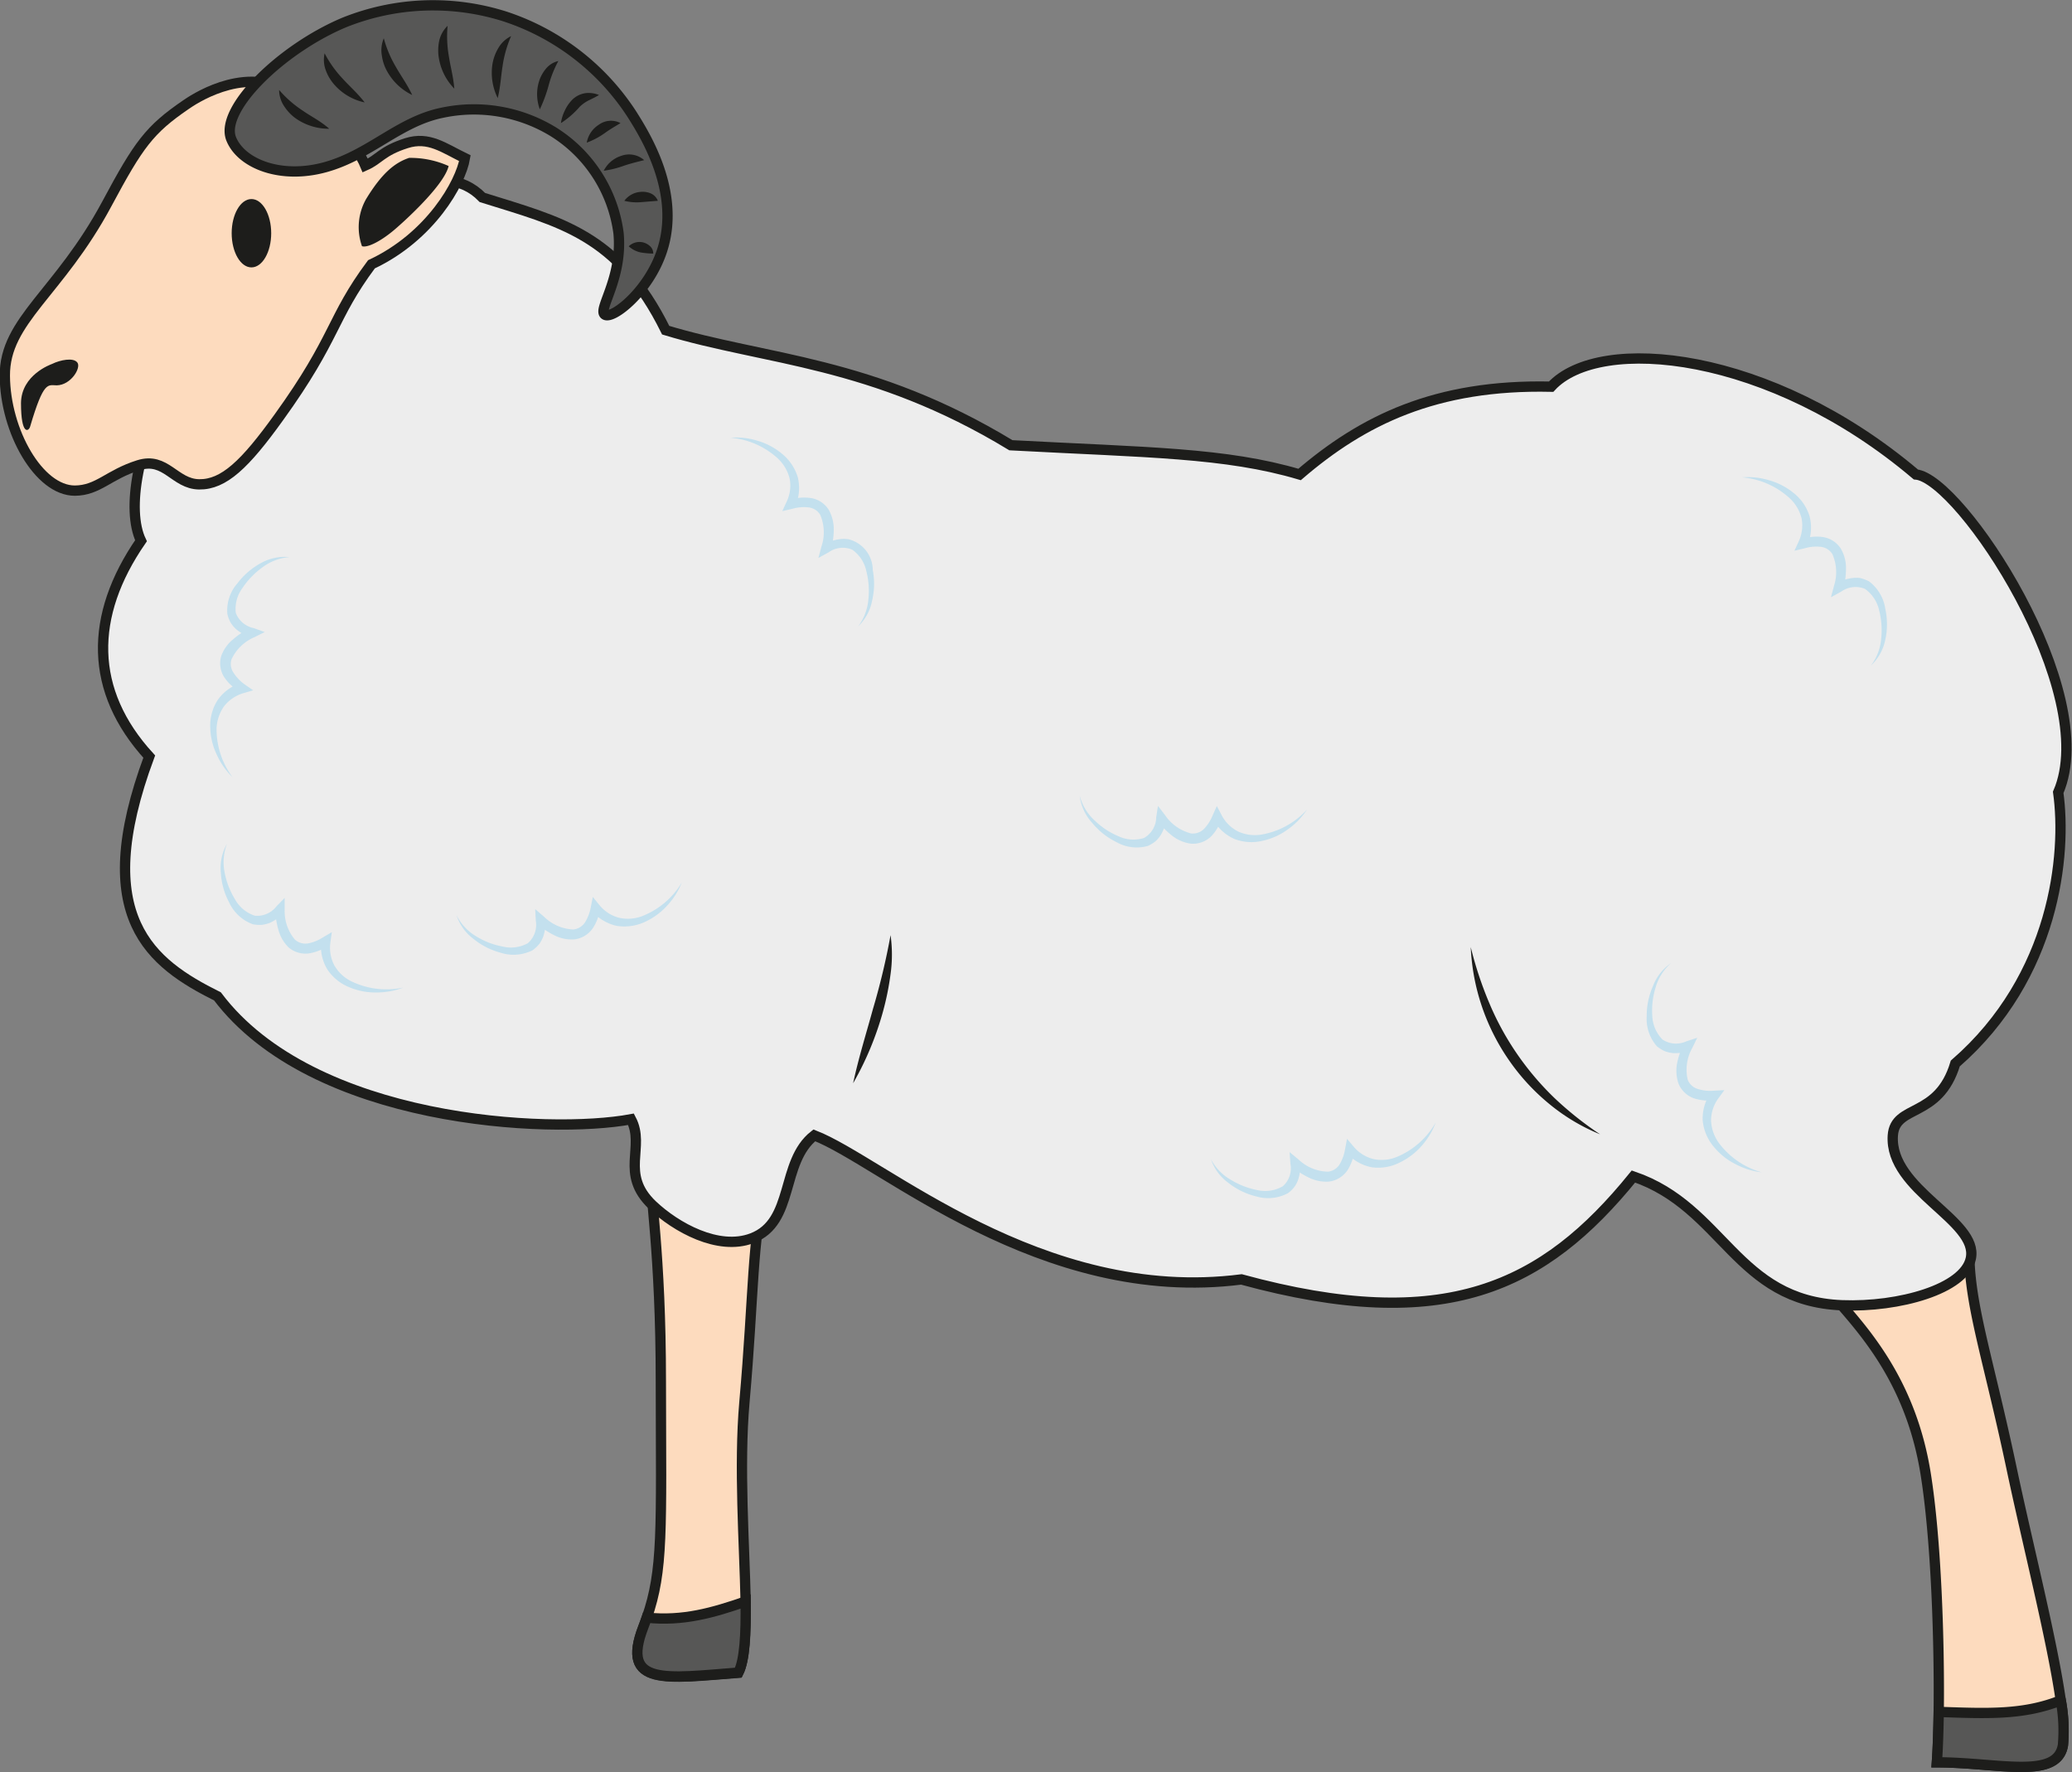 <svg id="Calque_5" data-name="Calque 5" xmlns="http://www.w3.org/2000/svg" viewBox="0 0 201.32 172.17"><rect x="0" y="0" width="201.32" height="172.17" fill="#808080" stroke="none"/><defs><style>.cls-1{fill:#fddbbe;}.cls-1,.cls-2,.cls-3{stroke:#1d1d1b;stroke-miterlimit:10;}.cls-2,.cls-5{fill:#ededed;}.cls-3{fill:#575756;}.cls-4{fill:#1d1d1b;}.cls-6{fill:#c3e0ee;}</style></defs><path class="cls-1" d="M123.67,488.73c-.55,6.21,0,13.81.12,19.38,0,3.17-.09,5.68-.71,6.91-7,.54-11.46,1.35-9.24-4.41.12-.32.24-.63.34-.93,1.61-4.64,1.4-8.38,1.37-23,0-12.47-1.09-18.29-1.09-21.54,0-3.49,12.37-1.27,11.25,2.84C124.4,472.78,124.6,478.28,123.67,488.73Z" transform="translate(-51.34 -352.49)"/><path class="cls-1" d="M251.78,522.05c-.57,3.4-6.3,1.67-12.25,1.67.09-1.24.15-2.93.18-4.9.08-6.75-.24-16.78-1.28-23.21-2-12.31-9.88-16.91-10.83-20-1-3.33,15-5.09,15.09-.83.14,4.95,1.94,10.15,4.11,20.42,1.52,7.2,3.94,16.69,4.77,22.52A16.14,16.14,0,0,1,251.78,522.05Z" transform="translate(-51.34 -352.49)"/><path class="cls-2" d="M65.84,426c-5.81,15.64.2,20.09,6.63,23.3,9.27,12.3,32.22,13.42,40.18,11.94,1.42,2.69-1.13,5.29,2.08,8.34,2.28,2.16,6.41,4.46,9.67,3.22,4.18-1.58,2.74-7.39,6.06-10,6.57,2.54,22,16.5,41.5,14,19.78,5.4,29.37.76,38.09-10,8.78,3,9.95,12.11,20.28,12.51,5.53.21,11.88-1.58,12.5-4.55.79-3.71-7.93-6.62-7.58-11.94.21-3.09,4.45-1.6,6.07-7,9.7-8.43,10.84-20.35,10-26.34,4.23-9.77-9.51-30.52-13.83-30.89-14.15-12-30.72-13.66-35.44-8.53-11.26-.25-18.33,3.29-24.44,8.53-7.19-2.13-14.74-2.13-28.05-2.84-13.55-8.23-23.82-8.23-33.54-11.18-4.62-9.33-10.22-10.51-17.81-12.89-4.06-4.19-10.51.8-12.32,1.52-16.47,6.52-23.73,25.76-20.85,31.83C60,412.33,60,419.62,65.84,426Z" transform="translate(-51.34 -352.49)"/><path class="cls-1" d="M61.73,372.28c3.09-5.77,4.13-7.19,7.66-9.61.64-.44,5.33-3.67,9.67-1.48s7,5.52,7.77,7.38c1.37-.6,1.58-1.4,4-2.17,2.17-.69,3.62.46,5.68,1.46-.41,2.41-3.36,7.63-9.08,10.31-3.92,5.27-3.38,7.08-9,14.87-3.29,4.58-5.35,6.54-7.74,6.51s-3.23-2.7-5.89-1.86c-2.93.92-3.9,2.45-6.19,2.47-3.49,0-6.77-5.76-6.8-11.16S57.06,381,61.73,372.28Z" transform="translate(-51.34 -352.49)"/><path class="cls-3" d="M73.81,366c-1.18-2.85,4.82-8.73,10.94-11.31a23.12,23.12,0,0,1,15.65-.6,23.38,23.38,0,0,1,12.35,9.52c1.26,2,4.78,7.59,2.91,13.25-1.29,3.92-4.78,6.67-5.54,6.21s1.73-3.49,1.32-7.91a13.71,13.71,0,0,0-6.36-9.88,14.79,14.79,0,0,0-10.8-1.83c-4.18.86-7,4.08-11.32,5.28S74.8,368.41,73.81,366Z" transform="translate(-51.34 -352.49)"/><path class="cls-3" d="M123.08,515c-7,.54-11.46,1.35-9.24-4.41.12-.32.24-.63.34-.93,3.52.37,6.43-.47,9.61-1.57C123.83,511.28,123.7,513.79,123.08,515Z" transform="translate(-51.34 -352.49)"/><path class="cls-3" d="M251.78,522.05c-.57,3.4-6.3,1.67-12.25,1.67.09-1.24.15-2.93.18-4.9,4.71.16,8.22.33,11.86-1.12A16.14,16.14,0,0,1,251.78,522.05Z" transform="translate(-51.34 -352.49)"/><ellipse class="cls-4" cx="24.43" cy="22.66" rx="1.92" ry="3.32"/><path class="cls-4" d="M86.91,371.83c1.52-2.49,2.77-3.53,4.18-4a9.07,9.07,0,0,1,3.84.79c-.47,2-4.79,5.81-5.42,6.32-1.29,1.06-2.5,1.64-3,1.47A5.55,5.55,0,0,1,86.91,371.83Z" transform="translate(-51.34 -352.49)"/><path class="cls-4" d="M194.24,444.51a36.1,36.1,0,0,0,1.79,5.41,27.43,27.43,0,0,0,2.69,4.94,28,28,0,0,0,3.63,4.29,32.94,32.94,0,0,0,4.46,3.55,18.94,18.94,0,0,1-5-3,20.66,20.66,0,0,1-3.93-4.31A20.9,20.9,0,0,1,194.24,444.51Z" transform="translate(-51.34 -352.49)"/><path class="cls-5" d="M137.87,443.35c0,4.3-2,10.14-3.64,14.39" transform="translate(-51.34 -352.49)"/><path class="cls-4" d="M137.87,443.35a13.67,13.67,0,0,1,0,3.78,27.11,27.11,0,0,1-.75,3.69,30.17,30.17,0,0,1-2.89,6.92c.53-2.46,1.27-4.82,1.92-7.19A68,68,0,0,0,137.87,443.35Z" transform="translate(-51.34 -352.49)"/><path class="cls-4" d="M56.4,387.85c.79-.39,2.08-.65,2.46-.13s-.63,2.18-2,2.21c-.86,0-1.26-.51-2.59,4-.13.48-.89.92-.89-2.29C53.42,388.9,56.28,387.9,56.4,387.85Z" transform="translate(-51.34 -352.49)"/><path class="cls-6" d="M73.39,434.48a5,5,0,0,0-.22,2.8,7.64,7.64,0,0,0,1,2.58,3.4,3.4,0,0,0,1.93,1.6,2.36,2.36,0,0,0,2.11-.92l.79-.81,0,1.13a4.28,4.28,0,0,0,1,2.93,1.54,1.54,0,0,0,1.28.36,4.15,4.15,0,0,0,1.45-.59l.85-.5-.13.94a3.72,3.72,0,0,0,.36,2.26,3.87,3.87,0,0,0,1.72,1.6,7.8,7.8,0,0,0,5,.58,7.29,7.29,0,0,1-2.58.48,6.57,6.57,0,0,1-2.65-.5,4.64,4.64,0,0,1-2.16-1.75,4.31,4.31,0,0,1-.58-2.78l.71.45a4.57,4.57,0,0,1-1.83.77,2.52,2.52,0,0,1-2.06-.57,3.76,3.76,0,0,1-1-1.75,7.36,7.36,0,0,1-.29-1.9l.83.32a4.88,4.88,0,0,1-1.33.93,3.09,3.09,0,0,1-.82.21,3.61,3.61,0,0,1-.87-.06,4.08,4.08,0,0,1-2.29-2.11,6.91,6.91,0,0,1-.81-2.86A4.74,4.74,0,0,1,73.39,434.48Z" transform="translate(-51.34 -352.49)"/><path class="cls-6" d="M95.69,441.39a4.89,4.89,0,0,0,1.89,2.06,7.5,7.5,0,0,0,2.57,1,3.4,3.4,0,0,0,2.48-.32,2.37,2.37,0,0,0,.77-2.18l-.06-1.13.86.74a4.32,4.32,0,0,0,2.85,1.24,1.56,1.56,0,0,0,1.13-.69,4.25,4.25,0,0,0,.56-1.47l.2-1,.61.75a3.64,3.64,0,0,0,1.9,1.26,3.86,3.86,0,0,0,2.34-.17,7.78,7.78,0,0,0,3.8-3.25,7.31,7.31,0,0,1-1.4,2.22,6.72,6.72,0,0,1-2.16,1.6,4.79,4.79,0,0,1-2.76.4,4.39,4.39,0,0,1-2.43-1.47l.81-.22a4.66,4.66,0,0,1-.68,1.87,2.54,2.54,0,0,1-1.82,1.13,3.76,3.76,0,0,1-2-.42,7.42,7.42,0,0,1-1.59-1.08l.79-.4a4.71,4.71,0,0,1-.22,1.61,3,3,0,0,1-.4.75,3.9,3.9,0,0,1-.63.59,4.1,4.1,0,0,1-3.11.25,7.09,7.09,0,0,1-2.65-1.35A4.68,4.68,0,0,1,95.69,441.39Z" transform="translate(-51.34 -352.49)"/><path class="cls-6" d="M79.46,406.62a5,5,0,0,0-2.63,1,7.85,7.85,0,0,0-1.93,2,3.4,3.4,0,0,0-.65,2.42A2.37,2.37,0,0,0,76,413.52l1.06.38-1,.5a4.32,4.32,0,0,0-2.23,2.16,1.5,1.5,0,0,0,.21,1.31A4.23,4.23,0,0,0,75.13,419l.81.56-.92.27a3.74,3.74,0,0,0-1.9,1.27,4,4,0,0,0-.74,2.24A7.83,7.83,0,0,0,73.93,428a7.08,7.08,0,0,1-1.51-2.15,6.44,6.44,0,0,1-.65-2.61,4.64,4.64,0,0,1,.69-2.69,4.31,4.31,0,0,1,2.28-1.69l-.1.83a4.55,4.55,0,0,1-1.47-1.34,2.5,2.5,0,0,1-.34-2.11A3.7,3.7,0,0,1,74,414.6a7,7,0,0,1,1.61-1.06l.06.89a4.85,4.85,0,0,1-1.4-.82,2.89,2.89,0,0,1-.54-.66,3.44,3.44,0,0,1-.3-.81,4,4,0,0,1,1-3,7.12,7.12,0,0,1,2.26-1.94A4.72,4.72,0,0,1,79.46,406.62Z" transform="translate(-51.34 -352.49)"/><path class="cls-6" d="M233.12,417.16a5,5,0,0,0,1-2.61,7.72,7.72,0,0,0-.2-2.76,3.43,3.43,0,0,0-1.39-2.09,2.39,2.39,0,0,0-2.29.27l-1,.55.29-1.09a4.35,4.35,0,0,0-.15-3.1,1.53,1.53,0,0,0-1.12-.71,4.08,4.08,0,0,0-1.57.14l-1,.24.4-.87a3.69,3.69,0,0,0,.3-2.26,4,4,0,0,0-1.19-2,7.82,7.82,0,0,0-4.6-2,7.09,7.09,0,0,1,2.62.28,6.52,6.52,0,0,1,2.38,1.23,4.61,4.61,0,0,1,1.57,2.3,4.43,4.43,0,0,1-.23,2.83l-.56-.63a4.45,4.45,0,0,1,2-.22,2.51,2.51,0,0,1,1.82,1.14,3.73,3.73,0,0,1,.5,2,7.11,7.11,0,0,1-.27,1.91l-.7-.55a4.65,4.65,0,0,1,1.54-.5,2.71,2.71,0,0,1,.85,0,4.67,4.67,0,0,1,.81.31,4.07,4.07,0,0,1,1.59,2.68,7.07,7.07,0,0,1,0,3A4.74,4.74,0,0,1,233.12,417.16Z" transform="translate(-51.34 -352.49)"/><path class="cls-6" d="M213.7,446.07a4.94,4.94,0,0,0-1.5,2.37,7.55,7.55,0,0,0-.32,2.74,3.47,3.47,0,0,0,1,2.32,2.4,2.4,0,0,0,2.3.17l1.07-.35-.49,1a4.31,4.31,0,0,0-.44,3.07,1.5,1.5,0,0,0,1,.91,4,4,0,0,0,1.56.16l1-.05-.56.77a3.68,3.68,0,0,0-.73,2.17,4,4,0,0,0,.78,2.22,7.81,7.81,0,0,0,4.13,2.82,7.05,7.05,0,0,1-2.51-.78,6.43,6.43,0,0,1-2.11-1.67,4.65,4.65,0,0,1-1.1-2.55,4.37,4.37,0,0,1,.78-2.73l.42.72a4.65,4.65,0,0,1-2-.16,2.52,2.52,0,0,1-1.56-1.47,3.87,3.87,0,0,1-.12-2,7.47,7.47,0,0,1,.63-1.81l.59.66a4.79,4.79,0,0,1-1.61.21,3.11,3.11,0,0,1-.83-.19,4,4,0,0,1-.74-.46,4,4,0,0,1-1-2.93,7,7,0,0,1,.6-2.91A4.71,4.71,0,0,1,213.7,446.07Z" transform="translate(-51.34 -352.49)"/><path class="cls-6" d="M169,465.12a4.94,4.94,0,0,0,1.93,2,7.73,7.73,0,0,0,2.58,1,3.39,3.39,0,0,0,2.48-.38,2.34,2.34,0,0,0,.73-2.18l-.08-1.13.87.72a4.26,4.26,0,0,0,2.87,1.18,1.53,1.53,0,0,0,1.12-.71,4.27,4.27,0,0,0,.53-1.48l.19-1,.62.73a3.68,3.68,0,0,0,1.92,1.23,3.87,3.87,0,0,0,2.34-.22,7.78,7.78,0,0,0,3.74-3.33,7.25,7.25,0,0,1-1.36,2.26,6.62,6.62,0,0,1-2.14,1.63,4.58,4.58,0,0,1-2.74.46,4.46,4.46,0,0,1-2.46-1.42l.81-.24a4.73,4.73,0,0,1-.64,1.88,2.55,2.55,0,0,1-1.81,1.17,3.82,3.82,0,0,1-2-.39,7.2,7.2,0,0,1-1.61-1.05l.79-.4a4.73,4.73,0,0,1-.19,1.61,3,3,0,0,1-.39.76,3.21,3.21,0,0,1-.62.6,4.08,4.08,0,0,1-3.1.31,7,7,0,0,1-2.67-1.3A4.67,4.67,0,0,1,169,465.12Z" transform="translate(-51.34 -352.49)"/><path class="cls-6" d="M134.71,413.36a5,5,0,0,0,1-2.6,7.73,7.73,0,0,0-.19-2.76,3.42,3.42,0,0,0-1.37-2.1,2.36,2.36,0,0,0-2.29.25l-1,.55.29-1.1a4.31,4.31,0,0,0-.12-3.1,1.52,1.52,0,0,0-1.12-.71,4,4,0,0,0-1.56.13l-1,.23.4-.87a3.62,3.62,0,0,0,.32-2.26,4,4,0,0,0-1.17-2,7.77,7.77,0,0,0-4.58-2,7,7,0,0,1,2.61.29,6.59,6.59,0,0,1,2.38,1.26,4.68,4.68,0,0,1,1.55,2.31,4.4,4.4,0,0,1-.26,2.82l-.55-.63a4.45,4.45,0,0,1,2-.2,2.5,2.5,0,0,1,1.81,1.15,3.88,3.88,0,0,1,.49,2,7,7,0,0,1-.29,1.9l-.69-.55a4.63,4.63,0,0,1,1.54-.49,3,3,0,0,1,.85,0,3.1,3.1,0,0,1,2.38,3,7.12,7.12,0,0,1-.07,3A4.7,4.7,0,0,1,134.71,413.36Z" transform="translate(-51.34 -352.49)"/><path class="cls-6" d="M156.25,429.8a4.86,4.86,0,0,0,1.44,2.4,7.46,7.46,0,0,0,2.3,1.53,3.43,3.43,0,0,0,2.5.18,2.34,2.34,0,0,0,1.19-2l.17-1.12.69.9a4.33,4.33,0,0,0,2.54,1.78,1.53,1.53,0,0,0,1.25-.45,4.2,4.2,0,0,0,.84-1.32l.4-.9.44.84a3.68,3.68,0,0,0,1.61,1.63,3.91,3.91,0,0,0,2.33.3,7.72,7.72,0,0,0,4.38-2.42,7.18,7.18,0,0,1-1.83,1.9,6.41,6.41,0,0,1-2.44,1.12,4.62,4.62,0,0,1-2.77-.16,4.39,4.39,0,0,1-2.09-1.92l.84-.06a4.6,4.6,0,0,1-1,1.7,2.52,2.52,0,0,1-2,.73,3.79,3.79,0,0,1-1.86-.81,7.28,7.28,0,0,1-1.34-1.38l.86-.22a4.65,4.65,0,0,1-.55,1.52,2.79,2.79,0,0,1-.54.66,3.48,3.48,0,0,1-.74.45,4,4,0,0,1-3.09-.39,7,7,0,0,1-2.32-1.85A4.69,4.69,0,0,1,156.25,429.8Z" transform="translate(-51.34 -352.49)"/><path class="cls-4" d="M78.46,361.23a10.81,10.81,0,0,0,2.28,2c.81.57,1.72,1,2.59,1.77a5.6,5.6,0,0,1-3.16-.94,4.36,4.36,0,0,1-1.2-1.22A2.85,2.85,0,0,1,78.46,361.23Z" transform="translate(-51.34 -352.49)"/><path class="cls-4" d="M82.88,357.67a11,11,0,0,0,1.76,2.47c.66.73,1.44,1.4,2.13,2.3a5.4,5.4,0,0,1-2.86-1.63,4.36,4.36,0,0,1-.9-1.45A2.89,2.89,0,0,1,82.88,357.67Z" transform="translate(-51.34 -352.49)"/><path class="cls-4" d="M88.63,356.21A11.21,11.21,0,0,0,89.81,359c.49.87,1.1,1.69,1.58,2.72A5.51,5.51,0,0,1,89,359.5a4.34,4.34,0,0,1-.56-1.62A3,3,0,0,1,88.63,356.21Z" transform="translate(-51.34 -352.49)"/><path class="cls-4" d="M94.83,355a11.14,11.14,0,0,0,.13,3c.15,1,.44,2,.52,3.1A5.52,5.52,0,0,1,94,358.24a4.48,4.48,0,0,1,0-1.71A2.88,2.88,0,0,1,94.83,355Z" transform="translate(-51.34 -352.49)"/><path class="cls-4" d="M101,356a11.21,11.21,0,0,0-.83,2.92c-.16,1-.2,2-.47,3.1a5.5,5.5,0,0,1-.52-3.25,4.45,4.45,0,0,1,.58-1.61A2.89,2.89,0,0,1,101,356Z" transform="translate(-51.34 -352.49)"/><path class="cls-4" d="M105.59,358.42a10.89,10.89,0,0,0-.92,2.28,13.68,13.68,0,0,1-.88,2.41,4.23,4.23,0,0,1-.08-2.7,3.55,3.55,0,0,1,.68-1.25A2.17,2.17,0,0,1,105.59,358.42Z" transform="translate(-51.34 -352.49)"/><path class="cls-4" d="M109.54,361.72c-.39.24-.76.4-1.09.57a3.46,3.46,0,0,0-.8.59,8.42,8.42,0,0,1-1.81,1.57,4,4,0,0,1,.38-1.22,3.74,3.74,0,0,1,.74-1.07,2.31,2.31,0,0,1,1.27-.62A2.65,2.65,0,0,1,109.54,361.72Z" transform="translate(-51.34 -352.49)"/><path class="cls-4" d="M111.63,364.45c-.65.39-1.09.65-1.57,1a7.54,7.54,0,0,1-1.71.9,2.6,2.6,0,0,1,1.17-1.74A2,2,0,0,1,111.63,364.45Z" transform="translate(-51.34 -352.49)"/><path class="cls-4" d="M113.93,368.05c-.78.19-1.33.33-1.93.53a9.67,9.67,0,0,1-2,.5,2.86,2.86,0,0,1,1.71-1.45A2.21,2.21,0,0,1,113.93,368.05Z" transform="translate(-51.34 -352.49)"/><path class="cls-4" d="M115.26,372l-1.61.13A4.88,4.88,0,0,1,112,372a2.17,2.17,0,0,1,1.63-.87,2,2,0,0,1,1,.18A1.33,1.33,0,0,1,115.26,372Z" transform="translate(-51.34 -352.49)"/><path class="cls-4" d="M114.81,377.13a8.38,8.38,0,0,1-1.21-.11,2.47,2.47,0,0,1-1.17-.6,1.51,1.51,0,0,1,1.39-.38,1.57,1.57,0,0,1,.67.36A.94.94,0,0,1,114.81,377.13Z" transform="translate(-51.34 -352.49)"/></svg>